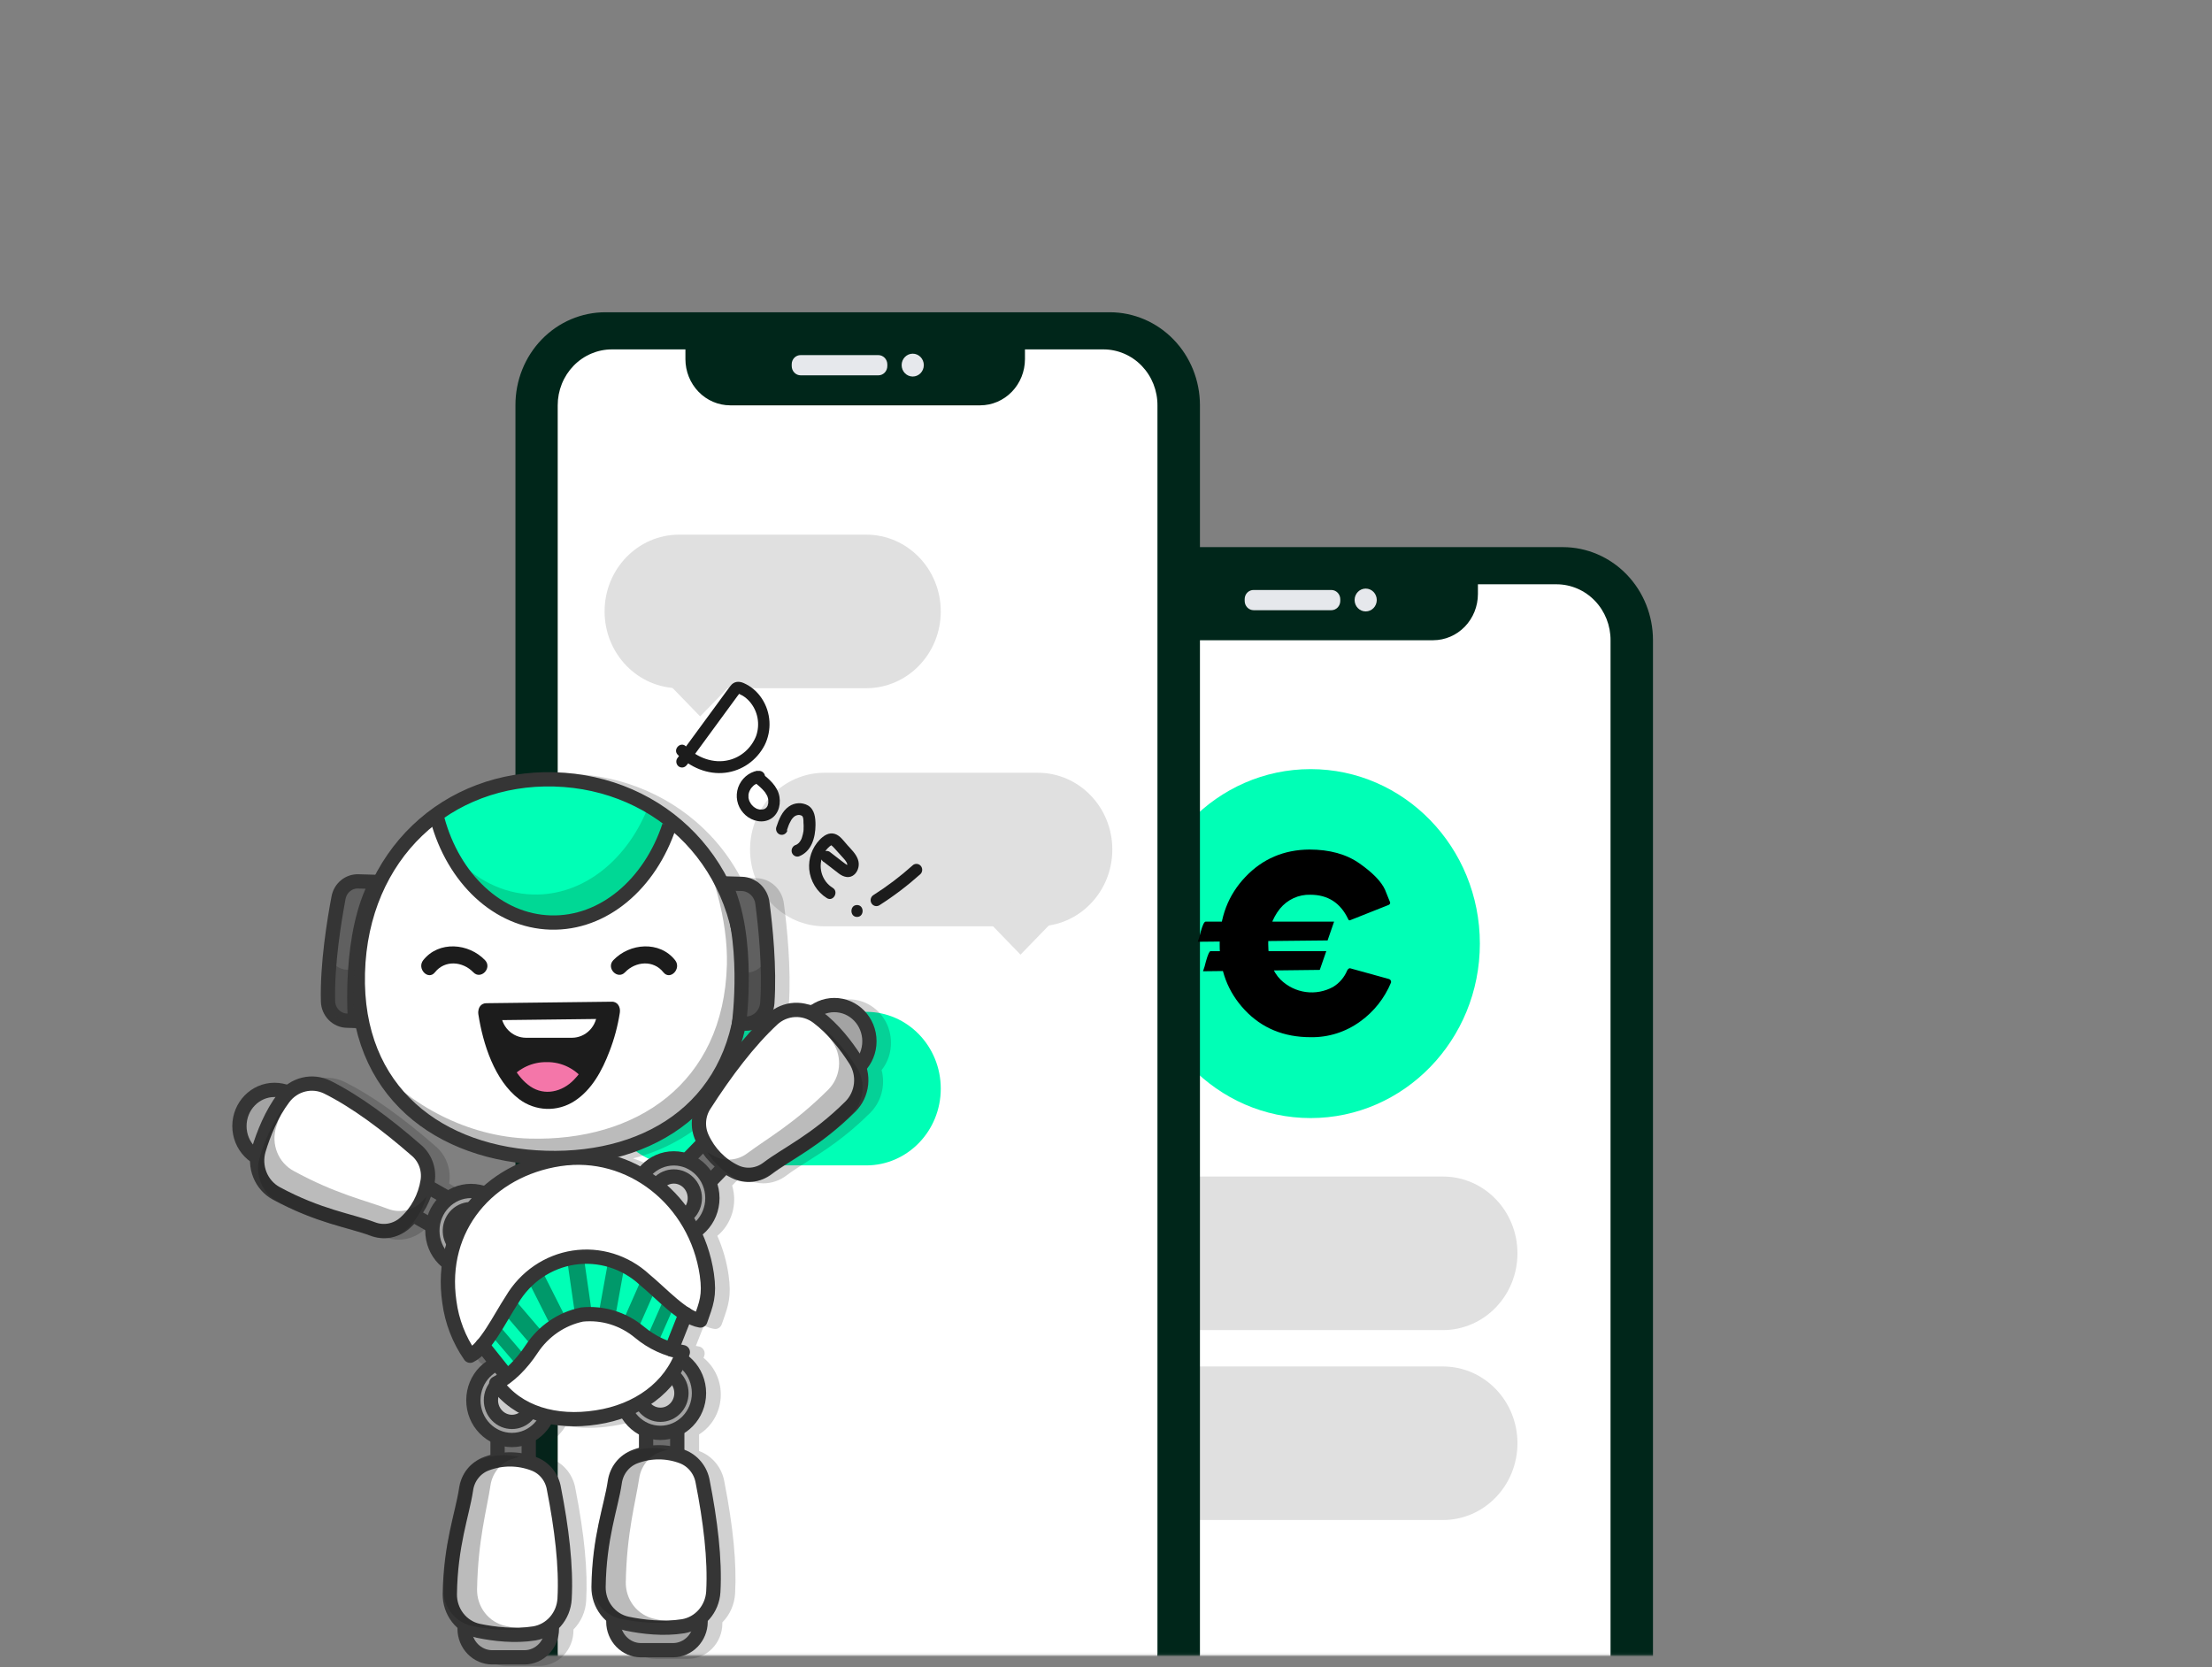 <svg width="930" height="701" viewBox="0 0 930 701" fill="none" xmlns="http://www.w3.org/2000/svg">
<rect x="0" y="0" width="930" height="701" fill="#808080" stroke="none"/>
<mask id="mask0_155_69" style="mask-type:luminance" maskUnits="userSpaceOnUse" x="0" y="0" width="930" height="696">
<path d="M929.357 0.438H0V695.909H929.357V0.438Z" fill="white"/>
</mask>
<g mask="url(#mask0_155_69)">
<path d="M445.046 230.026H657.098C667.137 230.039 676.761 234.156 683.859 241.474C690.958 248.791 694.952 258.712 694.964 269.06V793.913C694.952 804.262 690.958 814.183 683.859 821.5C676.761 828.817 667.137 832.934 657.098 832.947H445.046C435.008 832.934 425.383 828.817 418.285 821.5C411.186 814.183 407.193 804.262 407.18 793.913V269.06C407.17 263.931 408.142 258.851 410.041 254.11C411.941 249.369 414.73 245.062 418.248 241.435C421.766 237.809 425.945 234.934 430.543 232.976C435.142 231.018 440.071 230.016 445.046 230.026Z" fill="#00261A"/>
<path d="M654.38 245.65H621.368V249.753C621.363 254.901 619.377 259.837 615.845 263.477C612.314 267.117 607.526 269.165 602.532 269.17H497.477C492.483 269.165 487.695 267.117 484.163 263.477C480.632 259.837 478.646 254.901 478.641 249.753V245.65H447.794C444.797 245.646 441.828 246.251 439.058 247.432C436.288 248.613 433.771 250.345 431.652 252.53C429.532 254.714 427.852 257.309 426.706 260.164C425.561 263.02 424.973 266.08 424.977 269.17V793.623C424.973 796.713 425.561 799.773 426.706 802.629C427.852 805.484 429.532 808.078 431.652 810.263C433.771 812.448 436.288 814.18 439.058 815.361C441.828 816.542 444.797 817.147 447.794 817.143H654.312C657.309 817.147 660.278 816.542 663.048 815.361C665.818 814.18 668.335 812.448 670.454 810.263C672.574 808.078 674.254 805.484 675.4 802.629C676.545 799.773 677.132 796.713 677.129 793.623V269.27C677.153 266.178 676.583 263.112 675.453 260.247C674.322 257.383 672.652 254.778 670.54 252.583C668.428 250.387 665.915 248.644 663.147 247.454C660.378 246.264 657.408 245.651 654.409 245.65H654.38Z" fill="white"/>
<path d="M551.024 470.064C590.324 470.064 622.184 437.222 622.184 396.71C622.184 356.198 590.324 323.357 551.024 323.357C511.723 323.357 479.864 356.198 479.864 396.71C479.864 437.222 511.723 470.064 551.024 470.064Z" fill="#00FFB6"/>
<path d="M606.678 494.645H480.126C462.833 494.645 448.814 509.096 448.814 526.923C448.814 544.749 462.833 559.2 480.126 559.2H606.678C623.971 559.2 637.99 544.749 637.99 526.923C637.99 509.096 623.971 494.645 606.678 494.645Z" fill="#E0E0E0"/>
<path d="M527.09 248.042H559.714C560.718 248.042 561.681 248.453 562.391 249.185C563.101 249.917 563.5 250.91 563.5 251.945V252.646C563.5 253.681 563.101 254.674 562.391 255.406C561.681 256.138 560.718 256.549 559.714 256.549H527.09C526.086 256.549 525.123 256.138 524.413 255.406C523.703 254.674 523.304 253.681 523.304 252.646V251.845C523.306 251.338 523.406 250.836 523.599 250.369C523.791 249.903 524.072 249.48 524.424 249.126C524.777 248.772 525.194 248.494 525.652 248.308C526.109 248.121 526.598 248.031 527.09 248.042Z" fill="#E6E8EC"/>
<path d="M574.181 257.059C576.754 257.059 578.841 254.909 578.841 252.255C578.841 249.602 576.754 247.451 574.181 247.451C571.607 247.451 569.52 249.602 569.52 252.255C569.52 254.909 571.607 257.059 574.181 257.059Z" fill="#E6E8EC"/>
<path d="M606.678 574.494H480.126C462.833 574.494 448.814 588.945 448.814 606.772C448.814 624.598 462.833 639.049 480.126 639.049H606.678C623.971 639.049 637.99 624.598 637.99 606.772C637.99 588.945 623.971 574.494 606.678 574.494Z" fill="#E0E0E0"/>
<path d="M254.579 131.281H466.63C476.669 131.294 486.293 135.411 493.392 142.728C500.49 150.045 504.484 159.966 504.497 170.315V695.168C504.484 705.516 500.49 715.437 493.392 722.754C486.293 730.072 476.669 734.189 466.63 734.202H254.579C244.54 734.189 234.916 730.072 227.817 722.754C220.719 715.437 216.725 705.516 216.712 695.168V170.315C216.702 165.186 217.674 160.105 219.574 155.364C221.473 150.624 224.262 146.317 227.78 142.69C231.298 139.063 235.477 136.188 240.076 134.23C244.674 132.273 249.603 131.27 254.579 131.281Z" fill="#00261A"/>
<path d="M463.941 146.894H430.929V150.998C430.924 156.146 428.938 161.081 425.406 164.722C421.875 168.362 417.087 170.409 412.093 170.415H307.009C302.015 170.409 297.227 168.362 293.695 164.722C290.164 161.081 288.178 156.146 288.173 150.998V146.894H257.297C254.3 146.89 251.331 147.496 248.561 148.676C245.791 149.857 243.274 151.59 241.155 153.774C239.035 155.959 237.355 158.554 236.209 161.409C235.064 164.265 234.476 167.325 234.48 170.415V694.868C234.476 697.958 235.064 701.018 236.209 703.873C237.355 706.729 239.035 709.323 241.155 711.508C243.274 713.693 245.791 715.425 248.561 716.606C251.331 717.786 254.3 718.392 257.297 718.388H463.815C466.812 718.392 469.781 717.786 472.551 716.606C475.321 715.425 477.838 713.693 479.957 711.508C482.077 709.323 483.757 706.729 484.903 703.873C486.048 701.018 486.635 697.958 486.632 694.868V170.515C486.656 167.423 486.086 164.356 484.956 161.492C483.825 158.628 482.155 156.023 480.043 153.827C477.931 151.632 475.418 149.889 472.65 148.699C469.881 147.509 466.911 146.895 463.912 146.894H463.941Z" fill="white"/>
<path d="M336.652 149.296H369.275C369.772 149.296 370.265 149.397 370.724 149.594C371.183 149.79 371.601 150.077 371.953 150.44C372.304 150.802 372.583 151.232 372.773 151.706C372.964 152.18 373.062 152.687 373.062 153.2V153.9C373.062 154.413 372.964 154.92 372.773 155.394C372.583 155.868 372.304 156.298 371.953 156.661C371.601 157.023 371.183 157.311 370.724 157.507C370.265 157.703 369.772 157.804 369.275 157.804H336.652C335.647 157.804 334.684 157.393 333.974 156.661C333.264 155.928 332.865 154.936 332.865 153.9V153.1C332.867 152.592 332.968 152.091 333.16 151.624C333.353 151.157 333.633 150.734 333.985 150.38C334.338 150.026 334.755 149.748 335.213 149.562C335.671 149.376 336.16 149.286 336.652 149.296Z" fill="#E6E8EC"/>
<path d="M383.742 158.304C386.316 158.304 388.402 156.153 388.402 153.5C388.402 150.847 386.316 148.696 383.742 148.696C381.168 148.696 379.081 150.847 379.081 153.5C379.081 156.153 381.168 158.304 383.742 158.304Z" fill="#E6E8EC"/>
<path d="M560.898 387.482L558.16 395.379L503.604 395.939C504.091 394.576 504.493 393.182 504.807 391.766C505.604 388.913 506.303 387.482 506.885 387.482H560.898ZM557.617 399.883L554.879 407.77L505.788 408.34C506.291 406.983 506.703 405.592 507.021 404.177C507.827 401.324 508.478 399.893 508.963 399.893L557.617 399.883ZM567.675 407.099L583.968 411.603C584.269 411.686 584.527 411.885 584.69 412.159C584.853 412.432 584.907 412.76 584.842 413.074C582.107 419.656 577.636 425.315 571.938 429.408C565.842 433.865 558.525 436.197 551.053 436.064C539.764 436.064 530.544 432.267 523.391 424.674C516.239 417.081 512.704 407.803 512.789 396.84C512.789 385.644 516.397 376.252 523.614 368.666C530.832 361.079 539.797 357.246 550.509 357.166C559.034 357.166 566.07 359.121 571.617 363.031C577.165 366.941 580.725 370.611 582.298 374.04L584.482 379.455C584.484 379.67 584.423 379.88 584.307 380.059C584.19 380.237 584.025 380.376 583.832 380.456L567.646 386.882C567.277 387.032 566.986 386.882 566.772 386.321C563.536 379.555 558.251 376.172 550.917 376.172C548.495 376.094 546.087 376.581 543.872 377.596C541.658 378.612 539.695 380.13 538.13 382.037C534.783 386.209 533.032 391.499 533.207 396.91C533.207 403.443 534.955 408.447 538.45 411.923C541.361 414.728 545.049 416.525 548.999 417.063C552.949 417.601 556.963 416.854 560.481 414.926C563.146 413.311 565.236 410.854 566.442 407.92C566.84 407.289 567.219 407.019 567.675 407.099Z" fill="black"/>
<path d="M364.216 224.782H285.503C268.209 224.782 254.19 239.233 254.19 257.059C254.19 274.886 268.209 289.337 285.503 289.337H364.216C381.51 289.337 395.529 274.886 395.529 257.059C395.529 239.233 381.51 224.782 364.216 224.782Z" fill="#E0E0E0"/>
<path d="M436.347 324.888H346.662C329.368 324.888 315.349 339.339 315.349 357.166C315.349 374.993 329.368 389.444 346.662 389.444H436.347C453.64 389.444 467.659 374.993 467.659 357.166C467.659 339.339 453.64 324.888 436.347 324.888Z" fill="#E0E0E0"/>
<path d="M364.216 425.405H285.503C268.209 425.405 254.19 439.856 254.19 457.683C254.19 475.509 268.209 489.961 285.503 489.961H364.216C381.51 489.961 395.529 475.509 395.529 457.683C395.529 439.856 381.51 425.405 364.216 425.405Z" fill="#00FFB6"/>
<path d="M306.856 488.952L294.375 476.086L281.893 488.952L294.375 501.818L306.856 488.952Z" fill="#00FFB6"/>
<path d="M306.849 288.336L294.368 275.47L281.886 288.336L294.368 301.202L306.849 288.336Z" fill="#E0E0E0"/>
<path d="M441.544 388.485L429.062 375.619L416.581 388.485L429.062 401.352L441.544 388.485Z" fill="#E0E0E0"/>
<path d="M298.076 464.782H293.376V449.553H298.284C299.761 449.553 301.026 449.858 302.077 450.467C303.128 451.072 303.933 451.942 304.493 453.077C305.053 454.208 305.334 455.561 305.334 457.137C305.334 458.724 305.051 460.09 304.486 461.235C303.921 462.375 303.098 463.252 302.017 463.867C300.936 464.477 299.623 464.782 298.076 464.782ZM295.221 463.146H297.957C299.216 463.146 300.26 462.903 301.088 462.417C301.915 461.931 302.533 461.24 302.939 460.342C303.346 459.445 303.549 458.377 303.549 457.137C303.549 455.908 303.348 454.85 302.947 453.962C302.545 453.07 301.945 452.386 301.147 451.91C300.349 451.429 299.355 451.189 298.165 451.189H295.221V463.146ZM321.277 457.167C321.277 458.773 320.987 460.161 320.407 461.331C319.827 462.501 319.031 463.404 318.02 464.038C317.008 464.673 315.853 464.99 314.554 464.99C313.255 464.99 312.1 464.673 311.089 464.038C310.078 463.404 309.282 462.501 308.702 461.331C308.122 460.161 307.832 458.773 307.832 457.167C307.832 455.561 308.122 454.173 308.702 453.003C309.282 451.833 310.078 450.931 311.089 450.296C312.1 449.662 313.255 449.344 314.554 449.344C315.853 449.344 317.008 449.662 318.02 450.296C319.031 450.931 319.827 451.833 320.407 453.003C320.987 454.173 321.277 455.561 321.277 457.167ZM319.492 457.167C319.492 455.849 319.271 454.736 318.83 453.828C318.394 452.921 317.801 452.235 317.053 451.769C316.309 451.303 315.476 451.07 314.554 451.07C313.632 451.07 312.797 451.303 312.048 451.769C311.305 452.235 310.712 452.921 310.271 453.828C309.835 454.736 309.617 455.849 309.617 457.167C309.617 458.486 309.835 459.599 310.271 460.506C310.712 461.413 311.305 462.1 312.048 462.566C312.797 463.032 313.632 463.265 314.554 463.265C315.476 463.265 316.309 463.032 317.053 462.566C317.801 462.1 318.394 461.413 318.83 460.506C319.271 459.599 319.492 458.486 319.492 457.167ZM336.454 449.553V464.782H334.669L326.37 452.825H326.222V464.782H324.377V449.553H326.162L334.49 461.54H334.639V449.553H336.454ZM293.376 489.782V474.553H302.567V476.189H295.221V481.334H302.091V482.97H295.221V488.146H302.686V489.782H293.376Z" fill="black"/>
</g>
<path opacity="0.2" d="M374.596 438.366C374.597 435.059 373.725 431.814 372.072 428.979C370.42 426.144 368.049 423.827 365.215 422.277C362.381 420.726 359.191 420 355.987 420.178C352.784 420.355 349.687 421.429 347.031 423.283C344.431 422.3 341.643 421.958 338.891 422.285C336.14 422.611 333.501 423.598 331.185 425.165C331.431 424.314 331.587 423.438 331.651 422.553C332.729 407.209 330.807 389.184 329.564 379.805C329.192 376.921 327.834 374.269 325.733 372.326C323.633 370.383 320.928 369.277 318.107 369.206L311.417 369.016C307.91 362.393 303.524 356.306 298.387 350.931C283.192 335.057 262.23 325.909 239.345 325.298C216.46 324.688 195.352 332.555 179.662 347.568C173.413 353.577 168.165 360.603 164.127 368.366L156.786 368.156C154.167 368.074 151.606 368.957 149.561 370.646C147.517 372.336 146.123 374.721 145.63 377.373C143.776 387.122 140.776 405.838 141.135 421.702C141.219 424.606 142.38 427.367 144.38 429.416C146.379 431.464 149.065 432.643 151.883 432.711L156.01 432.831C163.437 464.258 188.41 485.227 224.723 489.611C219.254 491.977 214.171 495.197 209.654 499.159C205.126 497.737 200.246 498.112 195.973 500.21C195.527 500.43 195.099 500.68 194.682 500.93L188.856 497.618C188.861 497.578 188.861 497.537 188.856 497.497C189.311 494.567 189.003 491.565 187.964 488.797C186.925 486.03 185.193 483.596 182.943 481.744C168.836 469.453 156.116 460.455 145.145 454.991C142.232 453.529 138.989 452.914 135.762 453.21C132.536 453.506 129.449 454.703 126.833 456.672C122.812 455.375 118.473 455.603 114.6 457.314C110.728 459.026 107.576 462.108 105.715 466.005C103.853 469.901 103.405 474.356 104.45 478.563C105.495 482.771 107.965 486.455 111.415 488.95C111.474 492.251 112.388 495.475 114.061 498.29C115.733 501.105 118.105 503.409 120.93 504.964C133.736 511.92 144.145 514.882 152.495 517.254C156.048 518.255 159.117 519.146 161.884 520.177C163.717 520.847 165.648 521.186 167.593 521.178C171.545 521.197 175.367 519.727 178.341 517.044C179.03 516.424 179.691 515.773 180.283 515.103L185.002 517.785C184.96 520.719 185.555 523.625 186.742 526.292C187.93 528.959 189.68 531.318 191.866 533.198C191.31 538.267 191.408 543.389 192.157 548.431C193.304 557.074 196.484 565.297 201.42 572.382C201.691 572.765 202.046 573.075 202.456 573.289C202.867 573.503 203.32 573.614 203.779 573.613C204.22 573.616 204.656 573.513 205.051 573.313C206.391 572.619 207.632 571.74 208.741 570.7L210.595 573.033C207.87 574.943 205.67 577.546 204.209 580.591C202.748 583.636 202.075 587.018 202.256 590.41C202.437 593.802 203.465 597.088 205.241 599.95C207.017 602.811 209.48 605.151 212.392 606.742V612.286C211.508 612.527 210.615 612.797 209.702 613.127C207.728 613.846 205.91 614.958 204.352 616.4C202.625 617.861 201.288 619.752 200.469 621.895C199.821 623.357 199.383 624.907 199.168 626.499C198.721 629.501 197.973 632.704 197.099 636.417C195.07 645.095 192.546 655.894 192.342 670.757C192.308 673.464 192.848 676.145 193.925 678.614C195.002 681.083 196.589 683.279 198.575 685.049C198.575 685.199 198.575 685.36 198.575 685.51C198.578 689.464 200.103 693.256 202.815 696.052C205.528 698.848 209.206 700.42 213.042 700.423H226.635C230.471 700.417 234.147 698.845 236.859 696.049C239.571 693.253 241.097 689.463 241.102 685.51C241.102 685.37 241.102 685.229 241.102 685.079C244.281 681.87 246.187 677.557 246.452 672.979C247.17 660.438 245.685 645.065 241.947 626.028C241.484 623.098 240.261 620.351 238.406 618.08C236.551 615.808 234.134 614.097 231.412 613.127V606.121C234.046 604.454 236.251 602.158 237.84 599.425C241.045 600.014 244.294 600.308 247.549 600.306C250.878 600.295 254.201 600.027 257.491 599.505C260.991 598.987 264.439 598.146 267.793 596.993C269.575 599.832 272.027 602.156 274.92 603.749V609.304C274.065 609.534 273.191 609.804 272.308 610.125C270.334 610.844 268.516 611.956 266.958 613.398C265.231 614.854 263.894 616.742 263.074 618.882C262.428 620.348 261.99 621.902 261.773 623.496C261.327 626.499 260.579 629.692 259.705 633.405C257.676 642.082 255.152 652.892 254.948 667.755C254.912 670.461 255.451 673.144 256.528 675.613C257.605 678.082 259.193 680.278 261.181 682.047C261.181 682.197 261.181 682.357 261.181 682.507C261.184 686.462 262.709 690.253 265.421 693.049C268.134 695.845 271.812 697.417 275.648 697.42H289.241C293.076 697.415 296.753 695.842 299.465 693.046C302.177 690.251 303.703 686.461 303.708 682.507C303.708 682.367 303.708 682.227 303.708 682.077C306.886 678.868 308.793 674.555 309.058 669.976C309.766 657.446 308.291 642.062 304.543 622.936C304.038 620.031 302.801 617.314 300.955 615.058C299.109 612.802 296.72 611.087 294.028 610.085H293.911V603.079C296.537 601.427 298.736 599.146 300.321 596.429C301.907 593.711 302.831 590.639 303.015 587.474C303.199 584.31 302.637 581.146 301.379 578.253C300.12 575.36 298.201 572.824 295.785 570.861C295.882 570.601 295.999 570.34 296.086 570.08C296.235 569.663 296.292 569.218 296.254 568.775C296.215 568.333 296.082 567.905 295.864 567.522C295.646 567.139 295.348 566.811 294.992 566.561C294.635 566.311 294.23 566.145 293.804 566.077C293.406 566.017 292.989 565.926 292.562 565.846L295.96 557.279C297.323 557.946 298.766 558.424 300.251 558.7C300.922 558.811 301.61 558.677 302.195 558.321C302.78 557.964 303.226 557.408 303.455 556.748L303.951 555.337C306.223 548.912 307.601 545.028 306.31 535.97C305.487 530.309 303.899 524.794 301.591 519.586C304.565 517.11 306.748 513.769 307.857 509.999C308.967 506.228 308.952 502.2 307.815 498.438L311.592 494.545C312.369 495.015 313.165 495.465 314.019 495.886C316.184 496.952 318.552 497.506 320.952 497.507C324.447 497.491 327.846 496.33 330.661 494.194C333.079 492.353 335.865 490.591 339.098 488.54C346.439 483.896 355.604 478.11 365.809 467.922C368.109 465.642 369.773 462.768 370.627 459.599C371.481 456.429 371.493 453.082 370.663 449.906C373.23 446.644 374.62 442.566 374.596 438.366ZM297.203 470.884C296.829 474.059 297.33 477.278 298.649 480.172L293.795 485.126C292.347 484.77 290.865 484.585 289.377 484.576C286.721 484.579 284.095 485.153 281.667 486.263C279.239 487.373 277.063 488.994 275.279 491.022C272.346 489.421 269.287 488.082 266.133 487.018C277.546 484.15 288.173 478.631 297.203 470.884ZM317.757 438.857C318.262 437.255 318.728 435.604 319.117 433.942H319.777C320.623 433.938 321.466 433.84 322.292 433.652C320.787 435.314 319.282 437.035 317.757 438.857Z" fill="#1C1C1C"/>
<path d="M222.295 594.091H209.188V615.81H222.295V594.091Z" fill="#6D6D6D" stroke="#353535" stroke-width="6" stroke-miterlimit="10"/>
<path d="M215.237 605.411C224.192 605.411 231.451 597.927 231.451 588.696C231.451 579.465 224.192 571.982 215.237 571.982C206.282 571.982 199.022 579.465 199.022 588.696C199.022 597.927 206.282 605.411 215.237 605.411Z" fill="#A3A3A3" stroke="#353535" stroke-width="6" stroke-miterlimit="10"/>
<path d="M215.236 597.804C220.116 597.804 224.072 593.726 224.072 588.696C224.072 583.666 220.116 579.588 215.236 579.588C210.357 579.588 206.401 583.666 206.401 588.696C206.401 593.726 210.357 597.804 215.236 597.804Z" fill="#CCCCCC" stroke="#353535" stroke-width="6" stroke-miterlimit="10"/>
<path d="M220.48 696.79H206.887C203.83 696.763 200.906 695.5 198.745 693.272C196.583 691.044 195.358 688.03 195.333 684.879C195.358 681.728 196.583 678.714 198.745 676.486C200.906 674.258 203.83 672.995 206.887 672.969H220.48C223.536 672.995 226.46 674.258 228.622 676.486C230.783 678.714 232.008 681.728 232.034 684.879C232.026 688.036 230.806 691.06 228.641 693.292C226.476 695.524 223.542 696.782 220.48 696.79Z" fill="#A3A3A3" stroke="#353535" stroke-width="6" stroke-miterlimit="10"/>
<path d="M224.267 615.359C217.901 612.97 210.922 612.97 204.557 615.359C202.271 616.193 200.254 617.664 198.729 619.607C197.203 621.55 196.23 623.89 195.915 626.369C194.362 636.678 189.41 649.389 189.119 670.207C189.077 673.802 190.244 677.301 192.421 680.111C194.598 682.92 197.65 684.867 201.061 685.62C207.761 687.021 216.499 688.022 224.655 686.721C228.058 686.148 231.17 684.4 233.482 681.763C235.793 679.125 237.166 675.756 237.374 672.208C238.151 658.497 236.112 642.283 232.908 625.968C232.532 623.56 231.531 621.301 230.009 619.433C228.487 617.565 226.503 616.157 224.267 615.359Z" fill="white" stroke="#353535" stroke-width="6" stroke-miterlimit="10"/>
<path opacity="0.3" d="M212.518 683.578C209.098 682.843 206.035 680.901 203.855 678.087C201.675 675.274 200.515 671.765 200.575 668.165C200.964 647.347 204.653 634.836 206.207 624.527C206.569 622.066 207.56 619.749 209.079 617.814C210.598 615.879 212.589 614.396 214.848 613.517C215.986 613.091 217.155 612.757 218.343 612.517C212.953 611.292 207.339 611.638 202.129 613.517C199.843 614.352 197.826 615.822 196.301 617.765C194.776 619.708 193.802 622.049 193.488 624.527C191.934 634.836 186.788 647.347 186.4 668.165C186.358 671.76 187.525 675.26 189.702 678.069C191.879 680.879 194.931 682.825 198.342 683.578C204.653 684.879 212.712 685.88 220.382 684.879C217.738 684.608 215.112 684.173 212.518 683.578Z" fill="#1C1C1C"/>
<path d="M284.746 591.168H271.638V612.887H284.746V591.168Z" fill="#6D6D6D" stroke="#353535" stroke-width="6" stroke-miterlimit="10"/>
<path d="M277.668 602.408C286.623 602.408 293.882 594.925 293.882 585.694C293.882 576.463 286.623 568.979 277.668 568.979C268.713 568.979 261.453 576.463 261.453 585.694C261.453 594.925 268.713 602.408 277.668 602.408Z" fill="#A3A3A3" stroke="#353535" stroke-width="6" stroke-miterlimit="10"/>
<path d="M277.668 594.801C282.547 594.801 286.503 590.724 286.503 585.694C286.503 580.663 282.547 576.586 277.668 576.586C272.788 576.586 268.832 580.663 268.832 585.694C268.832 590.724 272.788 594.801 277.668 594.801Z" fill="#CCCCCC" stroke="#353535" stroke-width="6" stroke-miterlimit="10"/>
<path d="M283.008 693.787H269.414C266.358 693.761 263.434 692.497 261.272 690.269C259.111 688.042 257.886 685.027 257.86 681.877C257.886 678.726 259.111 675.711 261.272 673.484C263.434 671.256 266.358 669.992 269.414 669.966H283.008C286.064 669.992 288.988 671.256 291.149 673.484C293.311 675.711 294.536 678.726 294.562 681.877C294.536 685.027 293.311 688.042 291.149 690.269C288.988 692.497 286.064 693.761 283.008 693.787Z" fill="#A3A3A3" stroke="#353535" stroke-width="6" stroke-miterlimit="10"/>
<path d="M286.794 612.357C280.429 609.968 273.45 609.968 267.084 612.357C264.799 613.191 262.782 614.661 261.256 616.604C259.731 618.547 258.757 620.888 258.443 623.366C256.89 633.675 251.938 646.386 251.647 667.204C251.605 670.799 252.772 674.299 254.949 677.108C257.125 679.918 260.178 681.864 263.589 682.617C270.289 684.018 279.027 685.019 287.183 683.718C290.586 683.146 293.698 681.397 296.01 678.76C298.321 676.123 299.694 672.753 299.902 669.206C300.679 655.494 298.64 639.28 295.436 622.966C295.025 620.571 294.011 618.33 292.494 616.467C290.977 614.605 289.011 613.187 286.794 612.357Z" fill="white" stroke="#353535" stroke-width="6" stroke-miterlimit="10"/>
<path opacity="0.3" d="M275.046 680.575C271.626 679.84 268.563 677.898 266.383 675.085C264.203 672.271 263.043 668.762 263.103 665.162C263.492 644.344 267.181 631.833 268.735 621.524C269.097 619.063 270.088 616.746 271.607 614.811C273.126 612.877 275.117 611.393 277.376 610.515C278.514 610.089 279.683 609.754 280.871 609.514C275.481 608.289 269.867 608.636 264.657 610.515C262.371 611.349 260.354 612.819 258.829 614.762C257.304 616.706 256.33 619.046 256.016 621.524C254.462 631.833 249.316 644.344 248.928 665.162C248.886 668.758 250.053 672.257 252.23 675.066C254.407 677.876 257.46 679.822 260.87 680.575C267.181 681.876 275.24 682.877 282.911 681.877C280.264 681.621 277.637 681.186 275.046 680.575Z" fill="#1C1C1C"/>
<path d="M178.267 498L171.935 509.83L190.382 520.323L196.715 508.493L178.267 498Z" fill="#6D6D6D" stroke="#353535" stroke-width="6" stroke-miterlimit="10"/>
<path d="M115.425 488.64C123.575 488.64 130.183 481.828 130.183 473.426C130.183 465.024 123.575 458.213 115.425 458.213C107.274 458.213 100.667 465.024 100.667 473.426C100.667 481.828 107.274 488.64 115.425 488.64Z" fill="#A3A3A3" stroke="#353535" stroke-width="6" stroke-miterlimit="10"/>
<path d="M198.003 534.139C206.958 534.139 214.217 526.655 214.217 517.424C214.217 508.193 206.958 500.71 198.003 500.71C189.048 500.71 181.788 508.193 181.788 517.424C181.788 526.655 189.048 534.139 198.003 534.139Z" fill="#A3A3A3" stroke="#353535" stroke-width="6" stroke-miterlimit="10"/>
<path d="M201.767 525.683C206.175 523.525 208.052 518.092 205.958 513.548C203.865 509.005 198.595 507.07 194.187 509.228C189.779 511.385 187.903 516.818 189.996 521.362C192.089 525.906 197.359 527.84 201.767 525.683Z" fill="#CCCCCC" stroke="#353535" stroke-width="6" stroke-miterlimit="10"/>
<path d="M179.817 496.406C178.752 503.297 175.37 509.582 170.263 514.162C168.423 515.797 166.192 516.895 163.802 517.34C161.411 517.786 158.948 517.562 156.67 516.694C147.184 513.141 134.018 511.389 116.094 501.681C113.016 499.984 110.602 497.239 109.266 493.914C107.929 490.589 107.752 486.89 108.764 483.445C110.813 476.679 114.143 468.292 119.231 461.596C121.341 458.782 124.324 456.8 127.682 455.982C131.041 455.164 134.569 455.559 137.678 457.102C149.679 463.107 162.476 472.656 174.855 483.445C176.72 484.96 178.162 486.958 179.033 489.235C179.905 491.512 180.175 493.986 179.817 496.406Z" fill="white" stroke="#353535" stroke-width="6" stroke-miterlimit="10"/>
<path opacity="0.3" d="M116.085 473.987C115.035 477.433 115.194 481.15 116.532 484.488C117.87 487.827 120.303 490.575 123.406 492.253C141.242 502.031 153.738 504.663 163.214 508.267C165.493 509.134 167.957 509.355 170.347 508.908C172.738 508.461 174.969 507.362 176.807 505.724C177.706 504.89 178.552 503.997 179.341 503.052C177.813 508.536 174.778 513.448 170.603 517.194C168.763 518.83 166.532 519.928 164.142 520.373C161.751 520.818 159.288 520.595 157.01 519.726C147.533 516.173 134.309 514.722 116.483 505.004C113.403 503.305 110.99 500.558 109.653 497.232C108.317 493.905 108.14 490.204 109.152 486.758C111.256 479.433 114.485 472.502 118.716 466.23C117.677 468.873 116.871 471.495 116.085 473.987Z" fill="#1C1C1C"/>
<path d="M296.915 479.328L282.017 494.685L291.286 504.24L306.184 488.882L296.915 479.328Z" fill="#6D6D6D" stroke="#353535" stroke-width="6" stroke-miterlimit="10"/>
<path d="M350.779 452.979C358.929 452.979 365.537 446.168 365.537 437.766C365.537 429.364 358.929 422.552 350.779 422.552C342.628 422.552 336.021 429.364 336.021 437.766C336.021 446.168 342.628 452.979 350.779 452.979Z" fill="#A3A3A3" stroke="#353535" stroke-width="6" stroke-miterlimit="10"/>
<path d="M283.299 520.437C292.254 520.437 299.513 512.954 299.513 503.723C299.513 494.491 292.254 487.008 283.299 487.008C274.344 487.008 267.084 494.491 267.084 503.723C267.084 512.954 274.344 520.437 283.299 520.437Z" fill="#A3A3A3" stroke="#353535" stroke-width="6" stroke-miterlimit="10"/>
<path d="M283.299 512.83C288.179 512.83 292.134 508.753 292.134 503.722C292.134 498.692 288.179 494.615 283.299 494.615C278.419 494.615 274.463 498.692 274.463 503.722C274.463 508.753 278.419 512.83 283.299 512.83Z" fill="#CCCCCC" stroke="#353535" stroke-width="6" stroke-miterlimit="10"/>
<path d="M295.144 478.301C298.002 484.601 302.916 489.667 309.029 492.613C311.22 493.678 313.651 494.11 316.062 493.864C318.473 493.617 320.773 492.7 322.719 491.212C330.875 485.006 343.108 479.602 357.575 465.189C360.077 462.675 361.649 459.34 362.021 455.759C362.393 452.178 361.542 448.576 359.614 445.573C355.828 439.667 350.39 432.561 343.691 427.557C340.902 425.462 337.499 424.419 334.052 424.601C330.606 424.783 327.325 426.18 324.758 428.558C314.854 437.766 305.145 450.577 296.212 464.489C294.881 466.495 294.082 468.825 293.895 471.248C293.707 473.671 294.138 476.103 295.144 478.301Z" fill="white" stroke="#353535" stroke-width="6" stroke-miterlimit="10"/>
<path opacity="0.3" d="M350.294 438.466C352.22 441.47 353.07 445.072 352.698 448.653C352.325 452.233 350.754 455.568 348.255 458.083C333.788 472.496 322.428 478.701 314.272 484.806C312.327 486.295 310.026 487.211 307.615 487.458C305.204 487.705 302.773 487.273 300.582 486.207C299.417 485.607 298.349 485.006 297.378 484.406C300.35 489.194 304.551 493.04 309.514 495.516C311.706 496.581 314.137 497.013 316.547 496.766C318.958 496.519 321.259 495.603 323.205 494.114C331.36 487.909 343.594 482.905 358.158 468.392C360.66 465.878 362.232 462.543 362.604 458.962C362.976 455.381 362.125 451.779 360.197 448.775C356.605 443.27 351.653 436.665 345.439 431.76C347.196 433.885 348.818 436.125 350.294 438.466Z" fill="#1C1C1C"/>
<path d="M250.773 595.402C268.055 592.799 281.939 582.791 286.988 567.978C280.294 566.875 273.998 563.975 268.735 559.571C261.934 553.922 253.248 551.262 244.559 552.164C235.983 553.957 228.423 559.127 223.489 566.577C219.673 572.368 214.451 577.027 208.343 580.088C217.372 592.599 233.49 598.004 250.773 595.402Z" fill="white"/>
<path d="M215.14 545.959C217.937 541.226 221.71 537.186 226.191 534.124C230.673 531.062 235.753 529.054 241.071 528.242C246.39 527.431 251.816 527.835 256.966 529.426C262.116 531.018 266.863 533.758 270.871 537.452C278.153 543.457 287.086 553.466 294.368 554.667C296.892 547.461 298.349 544.258 297.086 535.35C292.523 504.023 264.851 482.304 235.141 486.808C205.43 491.312 184.264 515.533 188.827 546.86C189.902 555.023 192.903 562.79 197.566 569.479C204.168 566.177 209.916 553.866 215.14 545.959Z" fill="white"/>
<path d="M202.809 565.576L212.712 577.987C212.712 577.987 220.868 572.882 223.587 566.977C226.305 561.072 238.151 552.565 244.656 552.565C251.161 552.565 259.414 552.465 272.425 562.674C275.873 565.404 280.117 566.85 284.464 566.777L288.931 552.665C288.931 552.665 275.92 542.756 270.968 537.952C266.017 533.148 251.647 527.243 242.714 528.644C233.782 530.045 221.548 536.251 215.334 546.459C209.12 556.668 204.557 563.774 202.809 565.576Z" fill="#00FFB6"/>
<path d="M255.648 530.511L251.516 553.337L258.483 554.678L262.615 531.852L255.648 530.511Z" fill="#00996A"/>
<path d="M270.114 536.829L261.508 556.324L267.959 559.35L276.565 539.856L270.114 536.829Z" fill="#00996A"/>
<path d="M278.762 546.931L272.569 560.96L277.252 563.157L283.446 549.128L278.762 546.931Z" fill="#00996A"/>
<path d="M228.267 535.018L221.979 538.39L232.373 558.99L238.661 555.618L228.267 535.018Z" fill="#00996A"/>
<path d="M216.012 545.9L210.693 550.73L224.429 566.802L229.747 561.972L216.012 545.9Z" fill="#00996A"/>
<path d="M210.665 558.223L206.804 561.729L216.688 573.294L220.549 569.788L210.665 558.223Z" fill="#00996A"/>
<path d="M245.518 529.003L238.507 530.076L241.817 553.044L248.828 551.971L245.518 529.003Z" fill="#00996A"/>
<path d="M250.87 595.902C268.153 593.3 282.037 583.291 287.086 568.478C280.391 567.375 274.096 564.476 268.832 560.071C262.031 554.423 253.346 551.762 244.656 552.665C236.08 554.457 228.521 559.628 223.587 567.077C219.315 573.583 213.975 578.887 208.635 581.59C217.684 594.101 233.587 598.605 250.87 595.902Z" stroke="#353535" stroke-width="6" stroke-linecap="round" stroke-linejoin="round"/>
<path d="M215.237 546.46C218.034 541.727 221.807 537.686 226.288 534.624C230.77 531.563 235.85 529.555 241.168 528.743C246.487 527.931 251.913 528.335 257.063 529.927C262.213 531.518 266.96 534.258 270.968 537.952C278.25 543.957 287.183 553.966 294.465 555.167C296.989 547.961 298.445 544.758 297.183 535.851C292.62 504.524 264.948 482.805 235.238 487.309C205.527 491.813 184.361 516.034 188.924 547.361C189.999 555.524 192.999 563.29 197.663 569.98C204.265 566.677 209.993 554.467 215.237 546.46Z" stroke="#353535" stroke-width="6" stroke-linecap="round" stroke-linejoin="round"/>
<path d="M202.809 565.576L212.712 577.987" stroke="#353535" stroke-width="6" stroke-linecap="round" stroke-linejoin="round"/>
<path d="M288.251 552.465L282.328 567.378" stroke="#353535" stroke-width="6" stroke-linecap="round" stroke-linejoin="round"/>
<path d="M312.641 413.244C311.291 463.287 274.308 487.619 229.529 486.307C184.749 484.996 149.126 458.603 150.475 408.58C151.825 358.557 188.342 325.899 233.131 327.17C277.92 328.441 313.98 363.211 312.641 413.244Z" fill="white"/>
<path d="M281.347 347.317C273.298 371.628 253.802 388.543 231.5 387.903C209.197 387.262 190.633 369.266 183.924 344.535C183.924 344.535 199.585 326.059 233.15 327.02C266.716 327.981 281.347 347.317 281.347 347.317Z" fill="#00FFB6"/>
<path opacity="0.3" d="M291.377 349.91C299.591 364.923 306.116 387.012 305.611 405.618C304.271 455.661 267.278 479.992 222.499 478.681C196.643 477.95 171.875 464.439 157.447 447.224C170.156 472.596 197.167 486.027 228.752 486.928C273.531 488.209 310.514 463.858 311.864 413.865C312.554 390.725 305.299 368.076 291.377 349.91Z" fill="#1C1C1C"/>
<path d="M272.92 338.18C264.356 361.029 245.491 376.683 224.024 376.072C211.198 375.702 199.624 369.597 190.818 359.778C199.906 375.562 214.644 386.011 231.539 386.491C253.87 387.132 273.289 370.217 281.386 345.906C278.911 342.953 276.063 340.355 272.92 338.18Z" fill="#00D895"/>
<path d="M312.631 413.735C311.281 463.778 274.298 488.109 229.519 486.798C184.739 485.487 149.116 459.094 150.456 409.071C151.796 359.047 188.322 326.389 233.121 327.671C277.92 328.952 313.971 363.702 312.631 413.735Z" stroke="#353535" stroke-width="6" stroke-miterlimit="10"/>
<path d="M281.357 347.257C273.298 371.568 253.802 388.483 231.5 387.852C209.197 387.222 190.633 369.216 183.924 344.475" stroke="#353535" stroke-width="6" stroke-miterlimit="10"/>
<path d="M304.708 371.398L311.873 371.608C314.005 371.665 316.047 372.501 317.634 373.969C319.221 375.436 320.249 377.438 320.534 379.615C321.835 389.444 323.641 406.859 322.602 421.742C322.436 424.126 321.384 426.351 319.666 427.956C317.948 429.561 315.696 430.422 313.378 430.359L310.718 430.279C310.718 430.279 315.631 394.038 304.708 371.398Z" fill="#606060" stroke="#353535" stroke-width="6" stroke-miterlimit="10"/>
<path d="M158.456 370.778L150.572 370.557C148.645 370.506 146.762 371.159 145.257 372.401C143.752 373.643 142.722 375.393 142.349 377.343C140.494 387.142 137.494 405.498 137.911 421.021C137.978 423.157 138.835 425.186 140.306 426.692C141.777 428.197 143.752 429.065 145.824 429.118L149.291 429.218C149.291 429.218 146.3 392.757 158.456 370.778Z" fill="#606060" stroke="#353535" stroke-width="6" stroke-miterlimit="10"/>
<g opacity="0.4">
<path d="M322.33 421.421C322.724 415.036 322.743 408.632 322.388 402.245C321.833 404.215 320.66 405.94 319.053 407.15C317.445 408.359 315.494 408.986 313.504 408.931L311.563 408.87C311.664 415.917 311.3 422.963 310.475 429.959L313.136 430.039C315.449 430.096 317.695 429.233 319.407 427.628C321.119 426.024 322.166 423.801 322.33 421.421Z" fill="#353535"/>
</g>
<g opacity="0.4">
<path d="M149.038 407.79L145.921 407.7C144.254 407.655 142.641 407.084 141.298 406.064C139.956 405.043 138.95 403.623 138.416 401.995C137.774 408.21 137.505 414.461 137.61 420.711C137.674 422.848 138.53 424.878 140.002 426.384C141.474 427.89 143.45 428.758 145.523 428.808L148.989 428.908C148.537 421.876 148.553 414.82 149.038 407.79Z" fill="#353535"/>
</g>
<path d="M204.469 425.365L257.259 424.734C257.259 424.734 251.744 463.007 229.907 462.667C209.984 462.347 204.469 425.365 204.469 425.365Z" fill="#1C1C1C"/>
<path d="M229.907 462.667C236.801 462.767 242.064 459.404 246.044 454.75C244.17 452.149 241.72 450.047 238.897 448.619C236.075 447.191 232.963 446.48 229.82 446.543C226.891 446.495 223.988 447.112 221.317 448.35C218.645 449.589 216.271 451.418 214.363 453.709C218.149 458.744 223.208 462.567 229.907 462.667Z" fill="#F476A9"/>
<path d="M210.576 425.395H251.035C251.035 428.288 249.92 431.063 247.935 433.109C245.95 435.155 243.259 436.304 240.452 436.304H221.159C218.353 436.304 215.661 435.155 213.676 433.109C211.691 431.063 210.576 428.288 210.576 425.395Z" fill="white"/>
<path d="M204.469 428.958L257.259 428.327L253.889 423.774C252.365 434.253 248.705 446.393 241.267 454C236.413 459.004 229.063 460.866 223.033 456.802C217.208 452.869 213.819 445.452 211.537 438.907C209.854 434.209 208.612 429.356 207.828 424.414C207.139 419.85 200.41 421.792 201.1 426.326C203.042 438.937 207.945 454.23 218.237 462.087C221.593 464.617 225.61 466.048 229.765 466.194C233.921 466.341 238.023 465.195 241.539 462.907C248.821 458.213 253.19 450.046 256.239 442.029C258.284 436.767 259.749 431.285 260.608 425.685C260.938 423.453 259.734 421.111 257.249 421.141L204.459 421.772C199.983 421.822 199.974 429.018 204.469 428.958Z" fill="#1C1C1C"/>
<path d="M283.833 403.686C277.289 395.419 264.725 396.49 257.86 403.686C254.705 406.989 259.637 412.083 262.793 408.771C267.211 404.137 274.726 403.506 278.901 408.771C281.745 412.364 286.668 407.249 283.833 403.686Z" fill="#1C1C1C"/>
<path d="M182.875 408.771C187.05 403.506 194.527 404.137 198.993 408.771C202.139 412.083 207.071 406.999 203.925 403.686C197.051 396.49 184.507 395.419 177.943 403.686C175.127 407.249 180.04 412.364 182.875 408.771Z" fill="#1C1C1C"/>
<path d="M288.931 321.465L303.126 302.088L310.097 292.58C310.365 292.272 310.603 291.937 310.806 291.579L311.048 291.309C310.272 291.479 310.184 291.629 310.777 291.739C311.263 292.026 311.766 292.283 312.282 292.51C313.329 293.153 314.277 293.952 315.097 294.882C316.814 296.816 317.983 299.199 318.474 301.771C318.965 304.343 318.761 307.005 317.884 309.465C316.893 311.957 315.342 314.172 313.358 315.926C311.375 317.68 309.016 318.923 306.475 319.554C299.989 321.185 293.028 318.553 288.387 313.799C286.163 311.527 282.726 315.06 284.95 317.332C290.135 322.626 297.572 325.769 304.941 324.878C308.39 324.468 311.691 323.206 314.565 321.199C317.439 319.191 319.8 316.498 321.447 313.348C322.992 310.274 323.703 306.826 323.505 303.37C323.306 299.914 322.206 296.576 320.321 293.711C318.436 290.806 315.771 288.532 312.651 287.166C310.582 286.285 308.592 286.455 307.136 288.337C305.679 290.218 304.359 292.1 302.97 293.981L284.668 318.933C284.346 319.507 284.257 320.189 284.421 320.83C284.585 321.471 284.988 322.02 285.542 322.356C286.102 322.675 286.759 322.759 287.377 322.592C287.996 322.424 288.528 322.017 288.863 321.455L288.931 321.465Z" fill="#1C1C1C"/>
<path d="M318.466 324.017C316.631 324.361 314.915 325.194 313.489 326.434C312.064 327.673 310.978 329.276 310.34 331.083C309.72 332.886 309.59 334.828 309.963 336.702C310.336 338.575 311.198 340.308 312.456 341.713C314.932 344.625 319.253 346.206 322.865 344.835C326.836 343.334 328.36 339.09 327.719 335.027C326.981 330.463 323.204 327.4 319.864 324.758C319.309 324.425 318.648 324.332 318.026 324.499C317.404 324.666 316.872 325.079 316.544 325.649C316.234 326.227 316.152 326.906 316.314 327.545C316.477 328.184 316.872 328.735 317.418 329.082L317.942 329.502L318.855 330.262C319.458 330.768 320.035 331.306 320.583 331.874C320.826 332.124 321.059 332.384 321.282 332.645C321.505 332.905 321.505 332.915 321.612 333.045C321.903 333.425 321.331 332.584 321.767 333.275C321.963 333.562 322.145 333.86 322.311 334.166C322.399 334.316 322.476 334.476 322.554 334.626C322.787 335.067 322.554 334.546 322.632 334.766C322.709 334.987 322.836 335.387 322.913 335.707C322.991 336.028 323.039 336.658 323.01 336.128C323.01 336.428 323.01 336.718 323.01 337.008C323.01 337.299 323.01 337.299 323.01 337.449C323.01 338.119 323.127 336.988 323.01 337.639C322.957 337.92 322.889 338.197 322.806 338.47C322.806 338.6 322.719 338.74 322.67 338.87C322.855 338.4 322.719 338.76 322.67 338.87C322.622 338.98 322.175 339.631 322.496 339.23C322.379 339.381 321.69 339.981 322.098 339.701C322.02 339.701 321.301 340.171 321.593 340.041C321.281 340.174 320.955 340.268 320.622 340.321C321.001 340.251 320.476 340.321 320.379 340.321H319.864C319.69 340.321 319.525 340.321 319.35 340.321C319.029 340.321 319.661 340.421 319.214 340.321C318.767 340.221 318.573 340.151 318.243 340.041C318.554 340.201 317.913 339.931 318.243 340.041L317.845 339.841C317.554 339.681 317.282 339.49 317 339.3C316.932 339.3 316.641 339.02 317 339.3L316.583 338.93C316.369 338.72 316.156 338.5 315.961 338.269C315.767 338.039 315.602 337.789 315.864 338.149C315.777 338.029 315.689 337.899 315.612 337.769C315.446 337.516 315.297 337.252 315.165 336.978C315.097 336.848 315.029 336.708 314.971 336.568C315.146 336.968 314.971 336.448 314.903 336.318C314.816 336.028 314.757 335.737 314.689 335.437C314.689 335.327 314.689 334.967 314.689 335.437C314.689 335.287 314.689 335.137 314.689 334.977C314.689 334.817 314.689 334.376 314.689 334.066C314.689 334.506 314.689 334.186 314.689 334.066C314.689 333.946 314.777 333.616 314.835 333.395C314.893 333.175 314.922 333.105 314.971 332.965C315.019 332.825 315.262 332.254 315.049 332.715C315.192 332.406 315.351 332.105 315.524 331.814C315.602 331.684 315.68 331.554 315.767 331.434C315.855 331.314 315.893 331.243 315.952 331.153C315.829 331.327 315.829 331.347 315.952 331.213C316.175 330.953 316.398 330.703 316.641 330.463L316.971 330.163C317.389 329.792 316.767 330.272 317.194 330.002C317.622 329.732 317.816 329.612 318.165 329.432C318.593 329.252 318.243 329.432 318.165 329.432L318.787 329.212C319.145 329.115 319.508 329.038 319.874 328.982C320.492 328.801 321.016 328.378 321.334 327.804C321.652 327.229 321.738 326.548 321.573 325.909C321.386 325.279 320.972 324.746 320.416 324.42C319.86 324.095 319.204 324.001 318.583 324.157L318.466 324.017Z" fill="#1C1C1C"/>
<path d="M330.826 349.129C330.991 348.609 331.166 348.128 331.35 347.588L331.661 346.757C331.661 346.807 331.545 347.037 331.661 346.757C331.778 346.477 331.826 346.377 331.914 346.186C332.137 345.697 332.39 345.222 332.671 344.765C332.777 344.621 332.874 344.471 332.962 344.315C332.807 344.525 333.118 344.135 333.156 344.095C333.195 344.055 333.37 343.855 333.477 343.734C333.584 343.614 334.118 343.144 333.768 343.424C333.926 343.302 334.091 343.192 334.263 343.094C334.36 343.034 334.943 342.773 334.681 342.864C334.419 342.954 335.04 342.764 335.147 342.734C335.254 342.704 335.409 342.673 335.535 342.643C335.661 342.613 335.904 342.643 335.603 342.643C335.302 342.643 335.991 342.643 336.069 342.643C336.322 342.643 336.603 342.733 336.186 342.643C336.428 342.713 336.681 342.793 336.924 342.844C336.545 342.763 336.778 342.764 337.011 342.914L337.322 343.114L337.215 343.044C337.089 342.944 337.079 342.944 337.215 343.044C337.351 343.144 337.38 343.224 337.409 343.254C337.438 343.284 337.137 342.823 337.409 343.254C337.409 343.254 337.603 343.624 337.516 343.424C337.428 343.224 337.593 343.684 337.613 343.734C337.632 343.784 337.691 344.075 337.729 344.245C337.768 344.415 337.729 344.305 337.729 344.245C337.729 344.505 337.778 344.775 337.797 345.035C337.797 345.576 337.797 346.126 337.856 346.667C337.914 347.207 337.856 347.598 337.856 348.068C337.856 348.278 337.856 348.499 337.856 348.719C337.856 348.939 337.739 349.669 337.856 349.129C337.719 350.111 337.498 351.079 337.195 352.021C337.195 352.131 336.914 352.732 337.021 352.482C337.127 352.232 337.021 352.482 337.021 352.562C337.021 352.642 336.885 352.862 336.807 353.002C336.686 353.236 336.553 353.463 336.409 353.683C336.292 353.863 335.962 354.223 336.283 353.883C336.108 354.063 335.953 354.273 335.778 354.454C335.603 354.634 335.088 354.954 335.545 354.674C335.351 354.794 335.176 354.934 334.982 355.044C334.788 355.154 334.749 355.154 334.642 355.224C334.37 355.414 335.147 355.034 334.584 355.224C333.971 355.415 333.454 355.842 333.139 356.416C332.825 356.99 332.737 357.668 332.894 358.307C333.071 358.942 333.482 359.48 334.039 359.805C334.597 360.131 335.256 360.218 335.875 360.048C341.166 358.047 342.827 352.192 342.866 346.857C342.866 343.774 342.526 340.331 339.681 338.62C338.438 337.939 337.038 337.62 335.633 337.696C334.227 337.772 332.868 338.24 331.7 339.05C328.787 341.052 327.476 344.515 326.36 347.838C326.193 348.477 326.278 349.159 326.596 349.735C326.914 350.31 327.44 350.733 328.059 350.911C328.679 351.07 329.335 350.978 329.891 350.654C330.447 350.33 330.862 349.799 331.049 349.169L330.826 349.129Z" fill="#1C1C1C"/>
<path d="M346.361 362.38L352.663 367.245C354.692 368.806 357.304 369.507 359.352 367.545C360.152 366.733 360.701 365.696 360.93 364.563C361.16 363.431 361.06 362.254 360.644 361.179C359.77 358.847 357.876 357.096 356.265 355.294C354.653 353.493 353.216 351.291 351.012 350.6C348.487 349.78 346.157 351.401 344.487 353.193C342.972 354.804 341.806 356.731 341.07 358.843C340.333 360.955 340.042 363.205 340.215 365.443C340.451 367.926 341.247 370.317 342.538 372.426C343.829 374.536 345.58 376.305 347.653 377.594C350.342 379.255 352.779 374.931 350.109 373.27C347.828 371.872 346.153 369.625 345.431 366.992C344.708 364.359 344.993 361.541 346.225 359.118C346.872 357.836 347.772 356.707 348.866 355.805C349.041 355.675 349.225 355.545 349.4 355.434C349.798 355.184 349.682 355.494 349.4 355.294C349.933 355.694 350.422 356.154 350.857 356.666L354.614 360.829C355.091 361.328 355.514 361.878 355.876 362.471C356.158 363.001 356.255 363.271 356.168 363.601C356.022 364.102 356.061 363.882 356.1 363.772C356.1 363.892 355.847 364.052 355.993 363.912C356.138 363.772 356.284 363.832 356.265 363.762C356.245 363.692 355.556 363.281 355.41 363.171L354.07 362.17L348.789 358.097C348.232 357.765 347.57 357.673 346.948 357.842C346.326 358.011 345.794 358.426 345.468 358.998C345.158 359.575 345.077 360.252 345.239 360.89C345.402 361.527 345.797 362.075 346.342 362.421L346.361 362.38Z" fill="#1C1C1C"/>
<path d="M383.616 363.892C378.495 368.477 373.021 372.624 367.246 376.292C366.69 376.627 366.285 377.175 366.121 377.817C365.957 378.459 366.048 379.142 366.372 379.715C366.696 380.289 367.229 380.706 367.851 380.875C368.474 381.043 369.136 380.95 369.693 380.616C375.814 376.716 381.617 372.308 387.043 367.435C387.486 366.963 387.732 366.332 387.727 365.676C387.722 365.02 387.468 364.392 387.019 363.927C386.569 363.462 385.961 363.198 385.324 363.192C384.688 363.185 384.074 363.436 383.616 363.892Z" fill="#1C1C1C"/>
<path d="M360.323 385.5C363.45 385.5 363.45 380.496 360.323 380.496C357.197 380.496 357.197 385.5 360.323 385.5Z" fill="#1C1C1C"/>
</svg>
